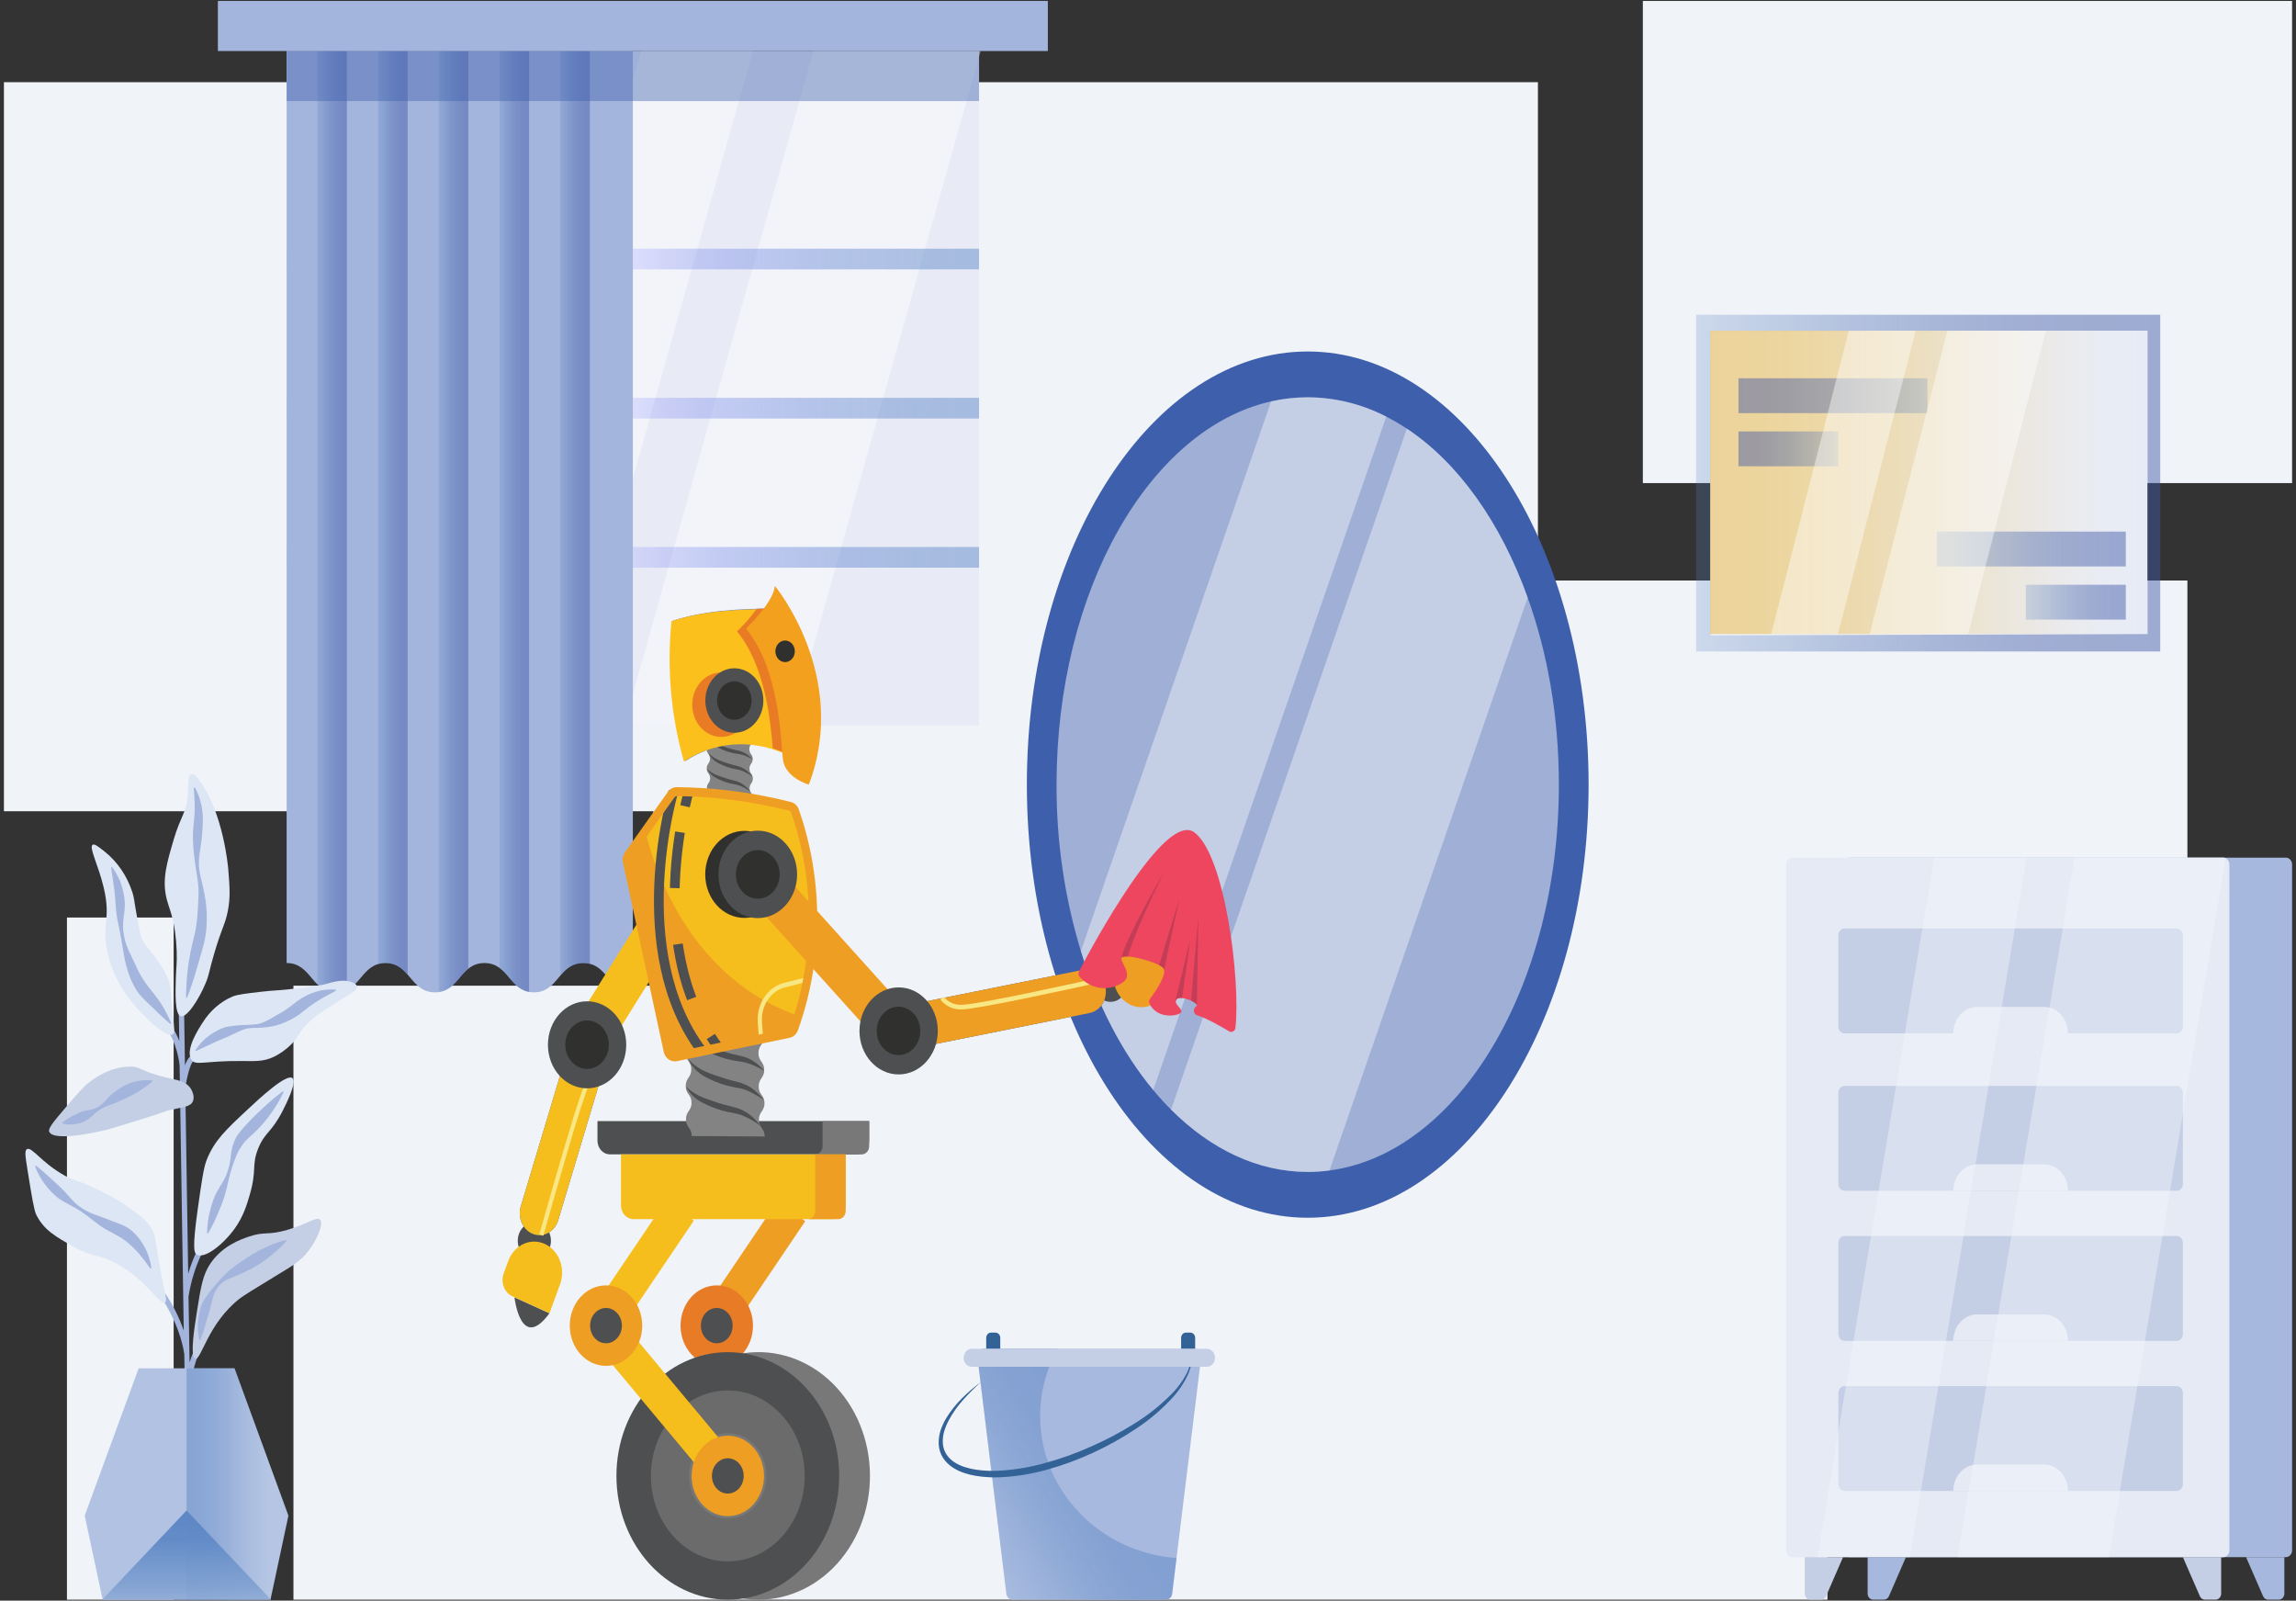 <svg width="472" height="329" viewBox="0 0 472 329" fill="none" xmlns="http://www.w3.org/2000/svg">
<rect x="0" y="0" width="472" height="329" fill="#333333" stroke="none"/>
<g clip-path="url(#clip0_102_6687)">
<path d="M449.675 119.324H316.158V16.896H0.806V166.747H134.322V202.605H60.325V328.806H375.677V269.175H449.675V119.324Z" fill="#F0F3F8"/>
<path d="M471.194 0.194H337.729V99.297H471.194V0.194Z" fill="#F0F3F8"/>
<path d="M35.697 188.595H13.764V328.806H35.697V188.595Z" fill="#F0F3F8"/>
<path d="M269.351 240.989C297.578 240.989 320.462 205.704 320.462 162.178C320.462 118.651 297.578 83.366 269.351 83.366C241.123 83.366 218.239 118.651 218.239 162.178C218.239 205.704 241.123 240.989 269.351 240.989Z" fill="#99AED9"/>
<path d="M268.835 250.302C300.724 250.302 326.575 210.443 326.575 161.274C326.575 112.105 300.724 72.246 268.835 72.246C236.947 72.246 211.096 112.105 211.096 161.274C211.096 210.443 236.947 250.302 268.835 250.302Z" fill="#3E5FAB"/>
<path opacity="0.5" d="M320.466 161.274C320.466 202.898 299.729 237.091 273.31 240.587C271.826 240.786 270.334 240.886 268.84 240.885C258.482 240.885 248.831 236.155 240.742 228.081C239.465 226.818 238.256 225.475 237.077 224.051C230.785 216.483 225.664 206.701 222.198 195.477C218.847 184.46 217.158 172.903 217.2 161.274C217.2 121.254 236.358 88.129 261.296 82.505C263.776 81.946 266.3 81.664 268.831 81.664C274.408 81.68 279.916 83.033 284.978 85.632C286.421 86.368 287.827 87.191 289.189 88.096C299.772 95.102 308.529 107.404 314.05 122.843C318.163 134.228 320.466 147.34 320.466 161.274Z" fill="white"/>
<path opacity="0.39" d="M284.983 85.632L237.081 224.051C230.789 216.483 225.668 206.701 222.203 195.477L261.3 82.505C263.78 81.946 266.305 81.664 268.835 81.664C274.412 81.68 279.92 83.033 284.983 85.632ZM314.055 122.843L273.31 240.587C271.826 240.786 270.334 240.886 268.84 240.885C258.482 240.885 248.831 236.155 240.742 228.081L289.214 88.096C299.776 95.102 308.533 107.404 314.055 122.843Z" fill="white"/>
<path d="M201.27 10.486H58.928V149.142H201.27V10.486Z" fill="#E8EBF6"/>
<path opacity="0.43" d="M154.774 10.486L115.834 149.142H92.867L131.811 10.486H154.774Z" fill="white"/>
<path opacity="0.43" d="M201.594 10.486L162.649 149.142H128.286L167.23 10.486H201.594Z" fill="white"/>
<path opacity="0.47" d="M201.266 81.772H58.924V86.029H201.266V81.772Z" fill="url(#paint0_linear_102_6687)"/>
<path opacity="0.47" d="M201.266 51.117H58.924V55.374H201.266V51.117Z" fill="url(#paint1_linear_102_6687)"/>
<path opacity="0.47" d="M201.266 112.427H58.924V116.684H201.266V112.427Z" fill="url(#paint2_linear_102_6687)"/>
<path d="M130.095 10.486V203.967H130.018C129.117 203.978 128.228 203.736 127.434 203.262C124.778 201.673 123.926 197.951 119.929 197.951C114.82 197.951 114.82 203.972 109.759 203.972C104.697 203.972 104.676 197.951 99.588 197.951C94.501 197.951 94.505 203.972 89.422 203.972C84.339 203.972 84.339 197.951 79.256 197.951C74.173 197.951 74.173 203.972 69.09 203.972C64.007 203.972 64.011 197.946 58.924 197.946V10.486H130.095Z" fill="#A4B5DD"/>
<g opacity="0.47">
<path d="M71.317 10.486V203.47C70.611 203.796 69.854 203.957 69.09 203.943C67.655 203.973 66.267 203.375 65.225 202.278V10.486H71.317Z" fill="url(#paint3_linear_102_6687)"/>
<path d="M83.803 10.486V200.325C82.683 199.062 81.44 197.96 79.256 197.96C78.733 197.954 78.212 198.027 77.707 198.178V10.486H83.803Z" fill="url(#paint4_linear_102_6687)"/>
<path d="M96.285 10.486V199.1C94.267 200.722 93.241 203.513 90.193 203.91V10.486H96.285Z" fill="url(#paint5_linear_102_6687)"/>
<path d="M108.771 10.486V203.882C105.791 203.362 104.795 200.491 102.679 198.939V10.486H108.771Z" fill="url(#paint6_linear_102_6687)"/>
<path d="M121.257 10.486V198.107C120.822 197.994 120.376 197.94 119.929 197.946C117.6 197.946 116.34 199.209 115.161 200.58V10.486H121.257Z" fill="url(#paint7_linear_102_6687)"/>
</g>
<path d="M215.408 0.194H44.791V10.486H215.408V0.194Z" fill="#A4B5DD"/>
<path opacity="0.42" d="M201.266 10.486H58.924V20.779H201.266V10.486Z" fill="#3E5FAB"/>
<path d="M160.075 246.493L143.988 270.324L149.437 274.865L165.524 251.033L160.075 246.493Z" fill="#EE9E23"/>
<path d="M147.349 280.749C151.461 280.749 154.795 277.045 154.795 272.476C154.795 267.907 151.461 264.204 147.349 264.204C143.237 264.204 139.904 267.907 139.904 272.476C139.904 277.045 143.237 280.749 147.349 280.749Z" fill="#E77B26"/>
<path d="M147.349 276.104C149.153 276.104 150.614 274.48 150.614 272.476C150.614 270.473 149.153 268.849 147.349 268.849C145.546 268.849 144.084 270.473 144.084 272.476C144.084 274.48 145.546 276.104 147.349 276.104Z" fill="#4E4F50"/>
<path d="M168.473 303.368C168.474 297.621 166.723 292.042 163.505 287.542C160.288 283.041 155.794 279.883 150.755 278.583C153.899 277.77 157.162 277.705 160.331 278.392C163.499 279.079 166.501 280.502 169.14 282.569C171.778 284.635 173.993 287.298 175.64 290.383C177.287 293.468 178.328 296.905 178.696 300.468C179.063 304.032 178.748 307.641 177.772 311.06C176.795 314.479 175.179 317.629 173.029 320.305C170.88 322.981 168.245 325.122 165.298 326.587C162.352 328.052 159.16 328.808 155.932 328.806C154.19 328.808 152.453 328.591 150.755 328.158C155.794 326.857 160.289 323.699 163.506 319.197C166.724 314.696 168.475 309.116 168.473 303.368Z" fill="#787878"/>
<path d="M149.618 328.806C162.263 328.806 172.513 317.417 172.513 303.368C172.513 289.319 162.263 277.93 149.618 277.93C136.974 277.93 126.723 289.319 126.723 303.368C126.723 317.417 136.974 328.806 149.618 328.806Z" fill="#4E4F50"/>
<path d="M149.618 320.931C158.348 320.931 165.425 313.068 165.425 303.368C165.425 293.669 158.348 285.806 149.618 285.806C140.888 285.806 133.812 293.669 133.812 303.368C133.812 313.068 140.888 320.931 149.618 320.931Z" fill="#6B6B6B"/>
<path d="M149.618 311.641C153.731 311.641 157.064 307.937 157.064 303.368C157.064 298.799 153.731 295.095 149.618 295.095C145.506 295.095 142.173 298.799 142.173 303.368C142.173 307.937 145.506 311.641 149.618 311.641Z" stroke="#787878" stroke-miterlimit="10"/>
<path d="M147.124 305.927L121.325 275.035C120.783 274.386 120.462 273.545 120.42 272.66C120.378 271.775 120.617 270.901 121.096 270.192L137.183 246.357L142.632 250.898L128.252 272.183L152.134 300.795L147.124 305.927Z" fill="#F6BE1D"/>
<path d="M176.123 237.276H125.378C124.701 237.276 124.051 236.977 123.572 236.445C123.093 235.912 122.824 235.19 122.824 234.438V230.441H178.677V234.438C178.677 235.19 178.408 235.912 177.929 236.445C177.45 236.977 176.801 237.276 176.123 237.276Z" fill="#4E4F50"/>
<path d="M169.103 235.597V230.446H178.678V235.597C178.678 236.042 178.519 236.47 178.235 236.786C177.952 237.101 177.568 237.279 177.166 237.281H167.592C167.993 237.279 168.378 237.101 168.661 236.786C168.944 236.47 169.103 236.042 169.103 235.597Z" fill="#787878"/>
<path d="M171.304 250.586H130.21C129.533 250.586 128.883 250.287 128.404 249.755C127.925 249.222 127.656 248.501 127.656 247.748V237.28H173.859V247.748C173.859 248.501 173.59 249.222 173.111 249.755C172.631 250.287 171.982 250.586 171.304 250.586Z" fill="#F6BE1D"/>
<path d="M167.575 248.907V237.281H173.846V248.907C173.846 249.353 173.687 249.78 173.403 250.096C173.12 250.412 172.736 250.589 172.334 250.591H166.059C166.461 250.589 166.846 250.412 167.13 250.096C167.414 249.781 167.574 249.353 167.575 248.907Z" fill="#EE9E23"/>
<path d="M124.578 280.749C128.69 280.749 132.024 277.045 132.024 272.476C132.024 267.907 128.69 264.204 124.578 264.204C120.466 264.204 117.132 267.907 117.132 272.476C117.132 277.045 120.466 280.749 124.578 280.749Z" fill="#EE9E23"/>
<path d="M124.578 276.104C126.381 276.104 127.843 274.48 127.843 272.476C127.843 270.473 126.381 268.849 124.578 268.849C122.774 268.849 121.312 270.473 121.312 272.476C121.312 274.48 122.774 276.104 124.578 276.104Z" fill="#4E4F50"/>
<path d="M149.618 311.641C153.731 311.641 157.064 307.937 157.064 303.368C157.064 298.799 153.731 295.095 149.618 295.095C145.506 295.095 142.173 298.799 142.173 303.368C142.173 307.937 145.506 311.641 149.618 311.641Z" fill="#EE9E23"/>
<path d="M149.618 306.996C151.422 306.996 152.883 305.372 152.883 303.368C152.883 301.364 151.422 299.74 149.618 299.74C147.815 299.74 146.353 301.364 146.353 303.368C146.353 305.372 147.815 306.996 149.618 306.996Z" fill="#4E4F50"/>
<path d="M154.795 164.027C154.795 163.024 154.11 163.029 154.101 162.026C154.093 161.023 154.774 161.014 154.765 160.011C154.757 159.008 154.076 159.013 154.072 158.01C154.067 157.008 154.744 157.003 154.736 156C154.727 154.997 154.046 155.002 154.037 153.999C154.029 152.997 154.71 152.992 154.706 151.989L145.919 151.932C145.919 152.935 145.246 152.94 145.255 153.943C145.263 154.945 145.945 154.941 145.953 155.943C145.962 156.946 145.281 156.951 145.285 157.954C145.289 158.956 145.974 158.952 145.983 159.954C145.991 160.957 145.31 160.967 145.319 161.969C145.327 162.972 146.008 162.967 146.013 163.97L154.795 164.027Z" fill="#838383"/>
<path d="M145.923 151.923C146.242 152.195 146.576 152.445 146.924 152.67C147.267 152.882 147.626 153.061 147.997 153.205C148.367 153.342 148.746 153.47 149.133 153.583C149.521 153.697 149.912 153.829 150.295 153.924C151.057 154.165 151.845 154.231 152.671 154.558C153.459 154.884 154.165 155.418 154.727 156.114C154.032 155.679 153.289 155.346 152.518 155.12C152.143 155.031 151.76 154.974 151.351 154.917C150.94 154.853 150.532 154.766 150.129 154.657C149.325 154.436 148.541 154.13 147.788 153.744C147.407 153.54 147.052 153.28 146.732 152.973C146.422 152.665 146.149 152.313 145.919 151.928L145.923 151.923ZM154.689 159.623C153.978 159.12 153.22 158.705 152.428 158.384C152.033 158.252 151.628 158.156 151.219 158.096C150.793 158.015 150.368 157.916 149.942 157.793C149.098 157.538 148.278 157.193 147.494 156.762C146.701 156.309 146.044 155.611 145.6 154.752C146.221 155.385 146.943 155.885 147.728 156.227C148.116 156.383 148.507 156.535 148.916 156.667C149.325 156.8 149.729 156.951 150.129 157.064C150.53 157.178 150.938 157.292 151.355 157.396C151.795 157.489 152.223 157.636 152.633 157.835C153.04 158.037 153.421 158.3 153.765 158.616C154.098 158.922 154.407 159.259 154.689 159.623ZM145.293 158.01C145.923 158.6 146.644 159.057 147.422 159.359C147.809 159.505 148.197 159.647 148.601 159.77C149.005 159.893 149.393 160.044 149.793 160.148C150.193 160.252 150.585 160.361 150.998 160.461C151.43 160.564 151.85 160.723 152.249 160.934C153.033 161.348 153.718 161.96 154.25 162.722C153.566 162.206 152.827 161.788 152.049 161.478C151.668 161.341 151.276 161.241 150.879 161.18C150.453 161.104 150.027 161.014 149.623 160.896C148.796 160.648 147.991 160.318 147.217 159.912C146.424 159.499 145.755 158.838 145.293 158.01Z" fill="#4E4F50"/>
<path d="M165.234 156.809C163.105 155.428 157.022 151.876 149.227 153.162C146.283 153.653 143.449 154.762 140.879 156.431C138.226 147.116 137.356 137.288 138.324 127.578C144.531 125.601 151.296 125.052 160.496 125.076L165.234 156.809Z" fill="#657EBD"/>
<path d="M164.948 156.899C162.82 155.518 156.736 151.966 148.946 153.252C146.001 153.744 143.166 154.854 140.593 156.521C137.94 147.206 137.07 137.378 138.039 127.668C144.25 125.69 151.011 125.142 160.21 125.165L164.948 156.899Z" fill="#FCC01D"/>
<path d="M148.273 151.474C151.567 151.474 154.237 148.507 154.237 144.847C154.237 141.187 151.567 138.22 148.273 138.22C144.979 138.22 142.309 141.187 142.309 144.847C142.309 148.507 144.979 151.474 148.273 151.474Z" fill="#E97B24"/>
<path d="M165.234 156.809L160.576 125.643L160.249 125.085C158.618 125.085 157.064 125.085 155.566 125.137C154.338 126.814 152.982 128.369 151.513 129.787C157.252 136.73 158.397 148.011 158.865 153.834C161.097 154.508 163.239 155.508 165.234 156.809Z" fill="#E97B24"/>
<path d="M153.356 129.2C153.356 129.2 159.057 123.817 159.291 120.421C159.291 120.421 174.719 139.02 166.272 161.274C166.272 161.274 161.372 159.879 160.947 156.071C160.521 152.264 160.278 137.582 153.356 129.2Z" fill="#F2A01E"/>
<path d="M161.398 136.092C162.501 136.092 163.395 135.098 163.395 133.873C163.395 132.648 162.501 131.655 161.398 131.655C160.295 131.655 159.401 132.648 159.401 133.873C159.401 135.098 160.295 136.092 161.398 136.092Z" fill="#30302F"/>
<path d="M150.964 150.617C154.258 150.617 156.928 147.651 156.928 143.991C156.928 140.331 154.258 137.364 150.964 137.364C147.67 137.364 145 140.331 145 143.991C145 147.651 147.67 150.617 150.964 150.617Z" fill="#4E4F50"/>
<path d="M150.964 147.936C152.925 147.936 154.514 146.169 154.514 143.991C154.514 141.812 152.925 140.046 150.964 140.046C149.003 140.046 147.413 141.812 147.413 143.991C147.413 146.169 149.003 147.936 150.964 147.936Z" fill="#30302F"/>
<path d="M105.761 266.668C105.761 266.668 107.038 278.02 112.956 269.932L105.761 266.668Z" fill="#4E4F50"/>
<path d="M109.848 258.821C111.731 258.821 113.258 257.125 113.258 255.032C113.258 252.94 111.731 251.244 109.848 251.244C107.965 251.244 106.438 252.94 106.438 255.032C106.438 257.125 107.965 258.821 109.848 258.821Z" fill="#4E4F50"/>
<path d="M103.55 261.734L104.492 259.172C105.069 257.605 106.182 256.356 107.588 255.7C108.993 255.045 110.575 255.037 111.986 255.677C113.397 256.318 114.521 257.555 115.111 259.117C115.701 260.678 115.709 262.436 115.132 264.004L112.958 269.915L105.332 266.452C104.533 266.089 103.896 265.388 103.561 264.503C103.227 263.618 103.223 262.622 103.55 261.734Z" fill="#F6BE1D"/>
<path d="M118.159 211.049L125.832 213.892L114.754 250.808C114.414 251.941 113.683 252.877 112.721 253.411C111.76 253.945 110.647 254.033 109.627 253.655C108.607 253.277 107.764 252.465 107.284 251.397C106.803 250.329 106.724 249.092 107.064 247.959L118.143 211.043L118.159 211.049Z" fill="#375FAB"/>
<path d="M118.159 211.049L125.832 213.892L114.754 250.808C114.414 251.941 113.683 252.877 112.721 253.411C111.76 253.945 110.647 254.033 109.627 253.655C108.607 253.277 107.764 252.465 107.284 251.397C106.803 250.329 106.724 249.092 107.064 247.959L118.143 211.043L118.159 211.049Z" fill="#F6BE1D"/>
<path d="M111.692 254.011L110.878 253.732C113.241 245.298 118.903 225.38 120.368 222.514C120.735 221.732 121.247 221.045 121.87 220.498C122.493 219.951 123.212 219.557 123.982 219.34L124.178 220.262C123.523 220.45 122.91 220.789 122.381 221.258C121.852 221.726 121.419 222.314 121.108 222.982C119.644 225.843 113.535 247.455 111.692 254.011Z" fill="#F8E782"/>
<path d="M140.999 173.81L147.683 178.963L127.62 211.095C127.004 212.082 126.061 212.756 124.998 212.969C123.934 213.183 122.838 212.919 121.951 212.234C121.063 211.55 120.456 210.502 120.264 209.321C120.071 208.139 120.309 206.921 120.925 205.935L140.988 173.802L140.999 173.81Z" fill="#F6BE1D"/>
<path d="M120.691 223.701C125.137 223.701 128.741 219.696 128.741 214.756C128.741 209.816 125.137 205.812 120.691 205.812C116.245 205.812 112.641 209.816 112.641 214.756C112.641 219.696 116.245 223.701 120.691 223.701Z" fill="#4E4F50"/>
<path d="M120.683 219.704C123.156 219.704 125.161 217.476 125.161 214.728C125.161 211.98 123.156 209.752 120.683 209.752C118.209 209.752 116.204 211.98 116.204 214.728C116.204 217.476 118.209 219.704 120.683 219.704Z" fill="#30302F"/>
<path d="M157.2 233.605C157.2 231.893 156.025 231.903 156.012 230.19C156 228.478 157.166 228.464 157.153 226.752C157.141 225.039 155.966 225.044 155.966 223.337C155.966 221.629 157.115 221.615 157.102 219.903C157.09 218.19 155.932 218.2 155.919 216.487C155.906 214.775 157.068 214.766 157.055 213.054L142.062 212.945C142.062 214.657 140.912 214.666 140.925 216.379C140.938 218.091 142.1 218.082 142.109 219.794C142.117 221.506 140.959 221.515 140.972 223.228C140.985 224.94 142.147 224.931 142.16 226.643C142.172 228.355 141.006 228.369 141.019 230.082C141.032 231.794 142.194 231.784 142.207 233.501L157.2 233.605Z" fill="#838383"/>
<path d="M142.062 212.945C142.608 213.406 143.176 213.832 143.765 214.222C144.35 214.584 144.962 214.888 145.595 215.13C146.23 215.362 146.873 215.603 147.537 215.778C148.201 215.953 148.865 216.199 149.516 216.365C150.815 216.781 152.168 216.894 153.578 217.443C154.922 218.006 156.125 218.919 157.085 220.106C155.898 219.365 154.63 218.795 153.314 218.408C152.675 218.252 152.015 218.157 151.321 218.063C150.627 217.968 149.925 217.798 149.235 217.618C147.864 217.236 146.527 216.714 145.242 216.057C144.593 215.703 143.987 215.259 143.437 214.737C142.91 214.207 142.445 213.605 142.054 212.945H142.062ZM157.039 226.104C155.824 225.244 154.53 224.534 153.177 223.985C152.503 223.765 151.814 223.607 151.117 223.512C150.393 223.374 149.657 223.204 148.929 222.996C147.489 222.557 146.09 221.964 144.753 221.227C143.398 220.454 142.274 219.261 141.517 217.793C142.572 218.875 143.799 219.728 145.136 220.309C145.796 220.588 146.468 220.844 147.166 221.066C147.865 221.288 148.55 221.539 149.235 221.752C149.921 221.965 150.615 222.14 151.33 222.315C152.077 222.478 152.807 222.73 153.505 223.067C154.2 223.414 154.85 223.863 155.438 224.401C156.015 224.916 156.55 225.486 157.039 226.104ZM140.981 223.341C142.059 224.349 143.294 225.129 144.625 225.645C145.28 225.891 145.949 226.118 146.634 226.35C147.32 226.581 147.984 226.823 148.665 226.998C149.346 227.173 150.023 227.362 150.73 227.532C151.464 227.7 152.178 227.962 152.858 228.312C154.193 229.02 155.36 230.067 156.264 231.368C155.096 230.486 153.833 229.771 152.505 229.24C151.852 229.006 151.183 228.835 150.504 228.729C149.802 228.596 149.078 228.44 148.375 228.256C146.963 227.832 145.586 227.271 144.263 226.577C142.913 225.869 141.774 224.746 140.981 223.341Z" fill="#4E4F50"/>
<path d="M161.896 212.349L138.648 217.178C138.287 217.254 137.914 217.172 137.607 216.95C137.299 216.728 137.08 216.383 136.996 215.986L128.609 177.096C128.559 176.862 128.557 176.618 128.603 176.383C128.65 176.148 128.743 175.928 128.877 175.739L137.703 163.327C137.838 163.137 138.01 162.985 138.206 162.88C138.402 162.775 138.617 162.721 138.835 162.722C142.121 162.755 145.706 162.949 149.542 163.407C153.777 163.909 157.982 164.687 162.134 165.739C162.363 165.795 162.575 165.913 162.752 166.084C162.929 166.254 163.065 166.47 163.147 166.714C168.167 181.092 168.1 197.049 162.96 211.374C162.871 211.623 162.726 211.843 162.54 212.013C162.354 212.183 162.133 212.299 161.896 212.349Z" fill="#F6BE1D"/>
<path d="M132.628 170.867L129.167 175.738C129.032 175.927 128.938 176.147 128.891 176.382C128.843 176.618 128.845 176.862 128.895 177.096L137.281 215.986C137.368 216.382 137.587 216.727 137.896 216.949C138.204 217.17 138.576 217.252 138.937 217.178L162.181 212.349C162.419 212.299 162.641 212.184 162.828 212.013C163.014 211.843 163.16 211.623 163.25 211.374C163.531 210.584 163.82 209.728 164.101 208.815C142.615 201.247 135.008 180.256 132.628 170.867Z" fill="#EE9E23"/>
<path d="M138.422 162.722C138.422 162.722 128.72 195.316 144.31 216.057M141.517 162.986C141.517 162.986 141.219 163.975 140.823 165.72" stroke="#4E4F50" stroke-width="2" stroke-miterlimit="10"/>
<path d="M139.789 171.056C138.243 180.696 137.234 197.217 144.761 210.788" stroke="#4E4F50" stroke-width="2" stroke-miterlimit="10" stroke-dasharray="11.55 11.55"/>
<path d="M146.123 213.049C146.611 213.812 147.132 214.561 147.686 215.296" stroke="#4E4F50" stroke-width="2" stroke-miterlimit="10"/>
<path d="M156.072 214.099L155.779 210.168C155.647 208.324 156.116 206.488 157.101 204.996C158.085 203.503 159.52 202.453 161.142 202.037L166.532 200.675L166.396 201.394C165.685 205.147 164.664 208.819 163.343 212.363L163.254 212.599L156.072 214.099ZM165.438 201.929L161.347 202.96C159.924 203.325 158.667 204.246 157.804 205.554C156.941 206.862 156.529 208.471 156.643 210.088L156.86 212.973L162.662 211.772C163.83 208.583 164.753 205.29 165.421 201.929H165.438Z" fill="#F8E782"/>
<path d="M138.669 218.152C138.156 218.15 137.659 217.957 137.257 217.604C136.855 217.25 136.571 216.757 136.451 216.204L128.069 177.318C127.986 176.945 127.982 176.556 128.055 176.18C128.129 175.805 128.279 175.453 128.495 175.152L137.315 162.74C137.534 162.443 137.81 162.203 138.123 162.039C138.436 161.876 138.779 161.792 139.125 161.794C142.713 161.828 146.362 162.059 149.912 162.485C154.182 162.998 158.42 163.788 162.607 164.85C162.971 164.941 163.31 165.13 163.592 165.402C163.874 165.674 164.092 166.019 164.225 166.406C169.321 181.005 169.255 197.207 164.037 211.753C163.895 212.151 163.665 212.503 163.367 212.775C163.069 213.047 162.714 213.231 162.335 213.309L139.086 218.138C138.948 218.159 138.808 218.164 138.669 218.152ZM139.095 163.668C139.008 163.668 138.922 163.69 138.844 163.733C138.766 163.775 138.697 163.837 138.644 163.914L129.831 176.325C129.777 176.401 129.739 176.491 129.721 176.586C129.702 176.681 129.704 176.779 129.725 176.874L138.107 215.764C138.144 215.923 138.235 216.06 138.36 216.148C138.484 216.235 138.635 216.267 138.78 216.237L162.024 211.407C162.118 211.386 162.207 211.339 162.281 211.271C162.355 211.202 162.413 211.114 162.449 211.015C167.51 196.904 167.575 181.188 162.633 167.026C162.598 166.925 162.541 166.836 162.466 166.767C162.392 166.699 162.302 166.652 162.207 166.633C158.086 165.591 153.914 164.819 149.712 164.32C146.196 163.899 142.62 163.672 139.069 163.639L139.095 163.668Z" fill="#EE9E23"/>
<path d="M153.028 188.67C157.474 188.67 161.079 184.666 161.079 179.726C161.079 174.786 157.474 170.781 153.028 170.781C148.582 170.781 144.978 174.786 144.978 179.726C144.978 184.666 148.582 188.67 153.028 188.67Z" fill="#30302F"/>
<path d="M234.782 193.854C234.782 193.854 242.714 186.542 242.02 196.957L234.782 193.854Z" fill="#4E4F50"/>
<path d="M228.295 205.925C230.178 205.925 231.705 204.229 231.705 202.137C231.705 200.044 230.178 198.348 228.295 198.348C226.411 198.348 224.885 200.044 224.885 202.137C224.885 204.229 226.411 205.925 228.295 205.925Z" fill="#4E4F50"/>
<path d="M242.048 196.972L239.985 202.933C239.438 204.513 238.348 205.788 236.956 206.476C235.563 207.164 233.981 207.209 232.558 206.601C231.136 205.994 229.989 204.783 229.369 203.235C228.75 201.688 228.71 199.93 229.257 198.35L230.149 195.771C230.459 194.876 231.076 194.153 231.865 193.763C232.655 193.374 233.551 193.348 234.357 193.692L242.046 196.977L242.048 196.972Z" fill="#EE9E23"/>
<path d="M189.546 215.128L188.106 206.285L222.567 199.361C223.625 199.149 224.715 199.412 225.598 200.092C226.481 200.773 227.085 201.816 227.276 202.991C227.467 204.166 227.231 205.378 226.618 206.359C226.005 207.34 225.067 208.011 224.009 208.223L189.549 215.147L189.546 215.128Z" fill="#375FAB"/>
<path d="M189.546 215.128L188.106 206.285L222.567 199.361C223.625 199.149 224.715 199.412 225.598 200.092C226.481 200.773 227.085 201.816 227.276 202.991C227.467 204.166 227.231 205.378 226.618 206.359C226.005 207.34 225.067 208.011 224.009 208.223L189.549 215.147L189.546 215.128Z" fill="#EE9E23"/>
<path d="M197.647 207.482H197.575C196.779 207.502 195.988 207.334 195.254 206.99C194.52 206.646 193.86 206.133 193.318 205.486L193.952 204.852C194.415 205.4 194.977 205.834 195.602 206.124C196.226 206.414 196.898 206.554 197.575 206.536H197.639C200.806 206.536 220.568 202.174 226.587 200.831L226.753 201.777C219.035 203.485 200.815 207.482 197.647 207.482Z" fill="#F8E782"/>
<path d="M152.084 182.385L157.846 175.983L182.734 203.636C183.113 204.057 183.413 204.556 183.618 205.105C183.822 205.654 183.928 206.243 183.928 206.837C183.928 207.431 183.822 208.02 183.618 208.569C183.413 209.118 183.113 209.617 182.734 210.038C182.356 210.458 181.907 210.792 181.413 211.019C180.918 211.247 180.389 211.364 179.854 211.364C179.319 211.364 178.789 211.247 178.294 211.019C177.8 210.792 177.351 210.458 176.973 210.038L152.084 182.385Z" fill="#EE9E23"/>
<path d="M184.736 220.844C189.182 220.844 192.786 216.839 192.786 211.899C192.786 206.96 189.182 202.955 184.736 202.955C180.29 202.955 176.685 206.96 176.685 211.899C176.685 216.839 180.29 220.844 184.736 220.844Z" fill="#4E4F50"/>
<path d="M184.706 216.875C187.179 216.875 189.184 214.648 189.184 211.899C189.184 209.151 187.179 206.923 184.706 206.923C182.232 206.923 180.227 209.151 180.227 211.899C180.227 214.648 182.232 216.875 184.706 216.875Z" fill="#30302F"/>
<path d="M155.779 188.713C160.246 188.713 163.867 184.689 163.867 179.726C163.867 174.763 160.246 170.739 155.779 170.739C151.311 170.739 147.69 174.763 147.69 179.726C147.69 184.689 151.311 188.713 155.779 188.713Z" fill="#4E4F50"/>
<path d="M155.778 184.726C158.264 184.726 160.278 182.487 160.278 179.726C160.278 176.965 158.264 174.726 155.778 174.726C153.293 174.726 151.279 176.965 151.279 179.726C151.279 182.487 153.293 184.726 155.778 184.726Z" fill="#30302F"/>
<path d="M40.248 277.074C39.822 277.594 39.367 278.782 38.971 280.049L38.754 266.512C39.246 263.369 40.189 260.335 41.547 257.525L40.597 256.905C39.819 258.474 39.179 260.123 38.686 261.829L38.094 223.625C38.439 221.227 39.179 218.465 39.75 218.143L39.252 217.05C38.758 217.329 38.349 218.081 38.022 218.99L37.855 208.465L36.766 208.489L36.855 213.985C36.486 212.97 35.995 212.016 35.395 211.147L34.544 211.942C34.544 211.942 36.353 214.383 36.923 218.952L37.775 273.493C36.818 270.753 35.529 268.17 33.943 265.817L33.092 266.578C33.13 266.635 36.923 272.018 37.885 278.318L38.013 286.217H39.116L39.086 284.448C39.512 282.315 40.435 278.725 41.078 277.968L40.248 277.074Z" fill="#A4B5DD"/>
<path d="M10.107 232.579C9.865 231.907 11.121 230.422 13.637 227.48C16.055 224.642 17.259 223.247 18.579 222.277C19.797 221.388 22.564 219.439 26.349 219.235C29.175 219.098 28.273 220.181 35.088 221.686C36.693 222.045 38.456 222.371 39.324 223.942C39.418 224.112 40.065 225.29 39.678 226.307C39.201 227.551 37.519 227.57 34.824 228.17C33.769 228.407 35.523 228.071 28.2 230.327C24.395 231.505 22.491 232.092 21.67 232.29C20.848 232.489 10.916 234.844 10.107 232.579Z" fill="#C4CFE6"/>
<path d="M12.823 230.72C13.523 230.166 14.27 229.691 15.054 229.301C15.425 229.112 15.799 228.927 16.174 228.766C16.546 228.59 16.933 228.45 17.328 228.35C18.128 228.156 19.03 228.118 19.775 227.745C20.537 227.345 21.223 226.788 21.797 226.103C22.104 225.768 22.415 225.422 22.751 225.115C23.088 224.81 23.44 224.527 23.807 224.268C24.523 223.718 25.289 223.254 26.093 222.882C27.735 222.162 29.509 221.891 31.265 222.092L31.321 222.319C30.635 222.905 29.914 223.437 29.162 223.914C28.443 224.387 27.724 224.807 26.995 225.2C26.267 225.593 25.506 225.9 24.752 226.241C23.988 226.608 23.204 226.924 22.406 227.187C21.592 227.473 20.817 227.879 20.099 228.393C19.388 228.904 18.754 229.656 17.996 230.162C17.62 230.411 17.217 230.604 16.795 230.734C16.378 230.876 15.951 230.982 15.518 231.051C14.633 231.212 13.728 231.172 12.857 230.933L12.823 230.72Z" fill="#A4B5DD"/>
<path d="M33.939 267.69C34.446 267.321 33.901 266.081 32.968 261.02C31.878 255.084 32.164 254.29 31.116 252.506C30.142 250.837 28.877 249.924 26.348 248.093C24.193 246.581 21.912 245.301 19.537 244.271C15.327 242.28 15.489 242.852 13.271 241.623C8.447 238.931 6.459 235.535 5.505 236.226C5.08 236.524 5.148 237.366 5.68 240.639C6.553 246.04 6.991 248.736 7.447 249.664C9.013 252.861 11.606 254.294 15.11 256.234C19.533 258.674 20.15 257.653 23.845 259.668C30.222 263.083 32.875 268.47 33.939 267.69Z" fill="#DDE6F4"/>
<path d="M7.366 239.57C8.477 240.421 9.46 241.325 10.444 242.219L11.9 243.552C12.389 243.992 12.857 244.456 13.313 244.943C14.22 245.927 15.08 247.043 16.14 247.852C17.209 248.657 18.382 249.279 19.618 249.697C20.231 249.929 20.861 250.127 21.461 250.359C22.061 250.591 22.662 250.832 23.262 251.059C23.862 251.286 24.475 251.499 25.118 251.773C25.799 252.059 26.442 252.446 27.029 252.923C28.145 253.878 29.081 255.067 29.784 256.423C30.483 257.728 30.939 259.175 31.125 260.68L30.929 260.774C30.154 259.649 29.326 258.571 28.447 257.544C27.609 256.596 26.692 255.738 25.71 254.98C25.237 254.626 24.742 254.31 24.228 254.034L22.491 253.088C21.89 252.777 21.305 252.43 20.737 252.048C20.167 251.669 19.635 251.234 19.094 250.818C18.035 249.953 16.927 249.163 15.778 248.453C14.637 247.753 13.36 247.237 12.223 246.447C11.658 246.052 11.13 245.594 10.648 245.08C10.157 244.577 9.696 244.038 9.269 243.467C8.396 242.341 7.697 241.063 7.2 239.683L7.366 239.57Z" fill="#A4B5DD"/>
<path d="M40.12 279.264C39.014 278.848 40.001 272.642 40.474 269.653C41.282 264.535 41.691 261.976 43.296 259.649C45.821 255.997 49.516 254.744 51.24 254.157C54.471 253.06 54.931 253.992 59.099 252.786C63.356 251.551 65.127 249.947 65.808 250.723C66.596 251.669 65.084 254.923 63.424 257.099C61.764 259.275 60.129 260.164 56.612 262.302C52.3 264.932 50.142 266.247 49.286 266.909C42.692 272.056 41.351 279.728 40.12 279.264Z" fill="#C4CFE6"/>
<path d="M40.984 275.433C40.69 274.143 40.603 272.806 40.729 271.483C40.763 271.152 40.806 270.826 40.852 270.495C40.899 270.163 40.972 269.842 41.048 269.52C41.125 269.199 41.214 268.877 41.316 268.574C41.419 268.271 41.563 267.955 41.704 267.657C42.352 266.52 43.111 265.466 43.969 264.516C44.365 264.043 44.761 263.57 45.173 263.097C45.589 262.609 46.03 262.148 46.493 261.716C47.387 260.883 48.342 260.136 49.35 259.483C50.32 258.811 51.287 258.145 52.3 257.567C53.317 256.987 54.361 256.467 55.429 256.011C56.517 255.535 57.637 255.156 58.779 254.876L58.886 255.079C58.07 256.012 57.187 256.869 56.246 257.643C55.326 258.414 54.37 259.131 53.381 259.791C52.379 260.415 51.344 260.973 50.282 261.46C49.754 261.716 49.235 261.981 48.694 262.193C48.154 262.406 47.613 262.61 47.093 262.827C46.048 263.24 45.143 264.004 44.505 265.012C43.862 266.029 43.624 267.288 43.343 268.437C43.279 268.73 43.198 269.019 43.117 269.303C43.036 269.586 42.951 269.87 42.862 270.154L42.355 271.871C42.027 273.091 41.64 274.291 41.197 275.466L40.984 275.433Z" fill="#A4B5DD"/>
<path d="M40.376 257.818C39.95 257.515 39.495 256.74 40.64 248.599C41.449 242.881 41.849 240.019 42.496 238.397C44.08 234.414 46.408 232.248 51.057 227.906C53.288 225.824 58.996 220.499 60.15 221.629C61.057 222.513 58.771 227.021 58.12 228.298C55.791 232.877 54.458 232.659 53.088 236.046C51.661 239.575 52.862 240.426 51.321 245.657C50.755 247.582 50.044 250 48.32 252.426C46.021 255.699 41.955 258.968 40.376 257.818Z" fill="#DDE6F4"/>
<path d="M42.568 253.467C42.576 251.982 42.764 250.506 43.126 249.077C43.3 248.368 43.5 247.658 43.73 246.986C43.958 246.29 44.243 245.619 44.582 244.981C44.922 244.333 45.322 243.761 45.672 243.169C46.402 241.984 46.922 240.655 47.204 239.253C47.353 238.553 47.417 237.834 47.515 237.101C47.603 236.315 47.791 235.548 48.073 234.821C48.213 234.456 48.379 234.104 48.566 233.766C48.766 233.417 48.988 233.085 49.23 232.773C49.707 232.158 50.171 231.652 50.631 231.146C51.091 230.64 51.555 230.157 52.032 229.679C52.985 228.733 53.966 227.809 54.973 226.908C55.989 225.978 57.046 225.107 58.141 224.297L58.303 224.453C57.699 225.772 56.987 227.026 56.174 228.199C55.382 229.37 54.516 230.477 53.581 231.51C53.113 232.021 52.623 232.517 52.117 232.976C51.61 233.435 51.099 233.884 50.678 234.31C50.468 234.517 50.272 234.74 50.09 234.977C49.907 235.218 49.729 235.488 49.546 235.748C49.181 236.277 48.871 236.85 48.622 237.455C48.088 238.786 47.626 240.151 47.238 241.542C47.042 242.238 46.902 242.961 46.736 243.68C46.57 244.399 46.387 245.132 46.182 245.794C45.982 246.465 45.75 247.123 45.489 247.767C45.233 248.42 44.961 249.063 44.684 249.706C44.127 251.028 43.488 252.305 42.773 253.528L42.568 253.467Z" fill="#A4B5DD"/>
<path d="M37.119 208.863C35.919 208.413 36.055 204.066 36.148 201.016C36.208 199.005 36.404 197.988 36.323 195.524C36.279 194.144 36.161 192.768 35.97 191.404C35.467 187.899 34.667 186.523 34.207 184.536C33.317 180.729 34.288 177.408 35.706 172.574C37.187 167.518 38.409 167.035 38.617 163.256C38.711 161.567 38.592 159.396 39.324 159.136C39.801 158.966 40.431 159.666 40.912 160.314C45.982 167.059 46.915 178.553 46.915 178.553C47.221 182.337 47.392 184.418 46.83 187.284C46.293 190.014 45.667 190.51 44.092 195.798C42.875 199.904 43.071 200.202 42.236 202.174C40.908 205.339 38.388 209.336 37.119 208.863ZM19.022 173.653C19.396 173.369 20.197 173.998 21.495 175.024C24.138 177.118 26.139 180.061 27.23 183.458C27.596 184.645 27.519 184.853 28.2 188.661C28.626 191.002 28.839 192.185 29.086 192.781C29.801 194.521 30.482 194.729 32.066 197C33.181 198.575 34.088 199.838 34.714 201.706C35.139 202.926 34.978 203.097 35.51 208.375C35.833 211.606 35.961 212.249 35.578 212.561C34.407 213.507 30.512 209.638 30.044 209.161C27.838 206.961 23.658 202.785 22.1 195.723C20.823 189.853 22.904 189.039 21.304 182.384C20.214 177.787 18.268 174.225 19.022 173.653Z" fill="#DDE6F4"/>
<path d="M23.028 178.217C23.961 179.404 24.661 180.794 25.084 182.299C25.308 183.049 25.471 183.82 25.569 184.602C25.68 185.385 25.695 186.18 25.616 186.967C25.54 187.734 25.416 188.443 25.344 189.176C25.271 189.912 25.271 190.654 25.344 191.39C25.504 192.865 25.913 194.293 26.549 195.6C26.846 196.262 27.196 196.9 27.502 197.577C27.809 198.253 28.094 198.892 28.405 199.516C28.709 200.126 29.046 200.715 29.414 201.28C29.788 201.843 30.154 202.392 30.555 202.898C30.955 203.404 31.406 203.958 31.866 204.544C32.325 205.131 32.743 205.736 33.143 206.36C33.347 206.668 33.535 206.99 33.718 207.306C33.901 207.623 34.079 207.964 34.25 208.295C34.599 208.962 34.927 209.638 35.216 210.343L35.046 210.49C33.948 209.593 32.897 208.626 31.9 207.595L30.38 206.162C29.846 205.668 29.336 205.144 28.852 204.591C28.349 203.995 27.907 203.339 27.536 202.633C27.164 201.942 26.841 201.219 26.57 200.472C26.056 199.034 25.674 197.543 25.429 196.021C25.169 194.493 24.948 192.998 24.65 191.513C24.509 190.766 24.322 190.018 24.173 189.252C24.024 188.495 23.915 187.729 23.845 186.958C23.781 186.225 23.743 185.539 23.692 184.834C23.641 184.129 23.564 183.415 23.475 182.71C23.3 181.291 23.049 179.872 22.841 178.312L23.028 178.217ZM40.044 161.842C40.497 162.646 40.858 163.51 41.117 164.415C41.392 165.324 41.572 166.265 41.653 167.22C41.698 167.707 41.714 168.197 41.7 168.686C41.7 169.159 41.666 169.632 41.64 170.058C41.597 170.956 41.538 171.85 41.427 172.754C41.206 174.57 40.776 176.33 40.904 178.127C41.031 179.924 41.644 181.632 41.981 183.491C42.168 184.407 42.31 185.334 42.406 186.267C42.494 187.21 42.529 188.158 42.509 189.105C42.513 191.02 42.244 192.923 41.712 194.744C41.231 196.484 40.716 198.187 40.206 199.918C39.708 201.672 39.122 203.393 38.452 205.074L38.243 205.027C38.256 203.175 38.366 201.325 38.571 199.488C38.66 198.57 38.818 197.662 38.971 196.754C39.124 195.846 39.32 194.947 39.524 194.062C39.729 193.178 39.95 192.336 40.125 191.522C40.292 190.679 40.418 189.827 40.504 188.968C40.593 188.093 40.644 187.213 40.695 186.324C40.746 185.435 40.81 184.541 40.814 183.642C40.833 182.743 40.777 181.844 40.648 180.956C40.512 180.066 40.337 179.149 40.222 178.226C39.933 176.388 39.745 174.532 39.661 172.669C39.632 171.747 39.664 170.823 39.754 169.906C39.797 169.433 39.856 168.984 39.899 168.554C39.941 168.123 39.98 167.721 40.001 167.286C40.039 166.42 40.031 165.545 40.001 164.656C39.971 163.767 39.895 162.868 39.839 161.932L40.044 161.842Z" fill="#A4B5DD"/>
<path d="M39.32 217.779C38.043 215.679 40.908 211.346 41.704 210.126C43.215 207.727 45.336 205.884 47.796 204.833C48.83 204.417 50.457 204.227 53.709 203.849C56.574 203.518 56.608 203.641 59.094 203.376C63.488 202.903 65.68 202.633 67.217 202.198C68.418 201.858 70.725 201.11 72.602 201.999C73.088 202.231 73.36 202.472 73.394 202.785C73.466 203.418 72.462 204.019 71.266 204.748C71.266 204.748 69.111 206.072 66.94 207.496C65.464 208.371 64.099 209.459 62.879 210.731C61.282 212.467 61.453 213.072 59.878 214.652C58.827 215.703 57.635 216.563 56.344 217.202C54.152 218.256 52.432 218.105 49.724 218.086C41.823 218.015 40.146 219.16 39.32 217.779Z" fill="#DDE6F4"/>
<path d="M40.133 215.92C40.919 214.673 41.921 213.612 43.079 212.798C43.653 212.383 44.257 212.02 44.884 211.715C45.507 211.4 46.159 211.166 46.83 211.015C48.173 210.805 49.526 210.688 50.882 210.665C51.551 210.613 52.232 210.608 52.853 210.513C53.471 210.396 54.073 210.192 54.646 209.908C55.233 209.634 55.799 209.298 56.349 208.962C56.898 208.626 57.477 208.338 58.022 208.016C58.566 207.694 59.099 207.316 59.597 206.942C60.095 206.569 60.593 206.157 61.168 205.736C62.332 204.885 63.611 204.247 64.957 203.844C66.277 203.443 67.649 203.296 69.013 203.409L69.052 203.641C67.838 204.298 66.672 204.894 65.574 205.575C64.491 206.242 63.447 206.985 62.449 207.798C61.904 208.246 61.335 208.656 60.746 209.028C60.14 209.403 59.511 209.732 58.864 210.012C58.234 210.305 57.585 210.547 56.923 210.736C56.258 210.917 55.582 211.048 54.901 211.128C54.22 211.209 53.539 211.261 52.853 211.275C52.203 211.25 51.552 211.288 50.908 211.388C49.631 211.63 48.456 212.334 47.302 212.864C46.719 213.143 46.136 213.394 45.548 213.626C44.961 213.858 44.39 214.122 43.807 214.392C42.636 214.922 41.483 215.518 40.214 216.071L40.133 215.92Z" fill="#A4B5DD"/>
<path d="M55.599 328.806H21.108L17.413 311.537L28.503 281.255H48.205L59.294 311.537L55.599 328.806Z" fill="#B2C2E3"/>
<path opacity="0.47" d="M48.205 281.255H38.353V328.806H55.599L59.294 311.537L48.205 281.255Z" fill="url(#paint8_linear_102_6687)"/>
<path d="M55.71 328.806H21.014L38.353 310.468L55.71 328.806Z" fill="url(#paint9_linear_102_6687)"/>
<path d="M239.712 328.806H208.162C207.853 328.81 207.553 328.688 207.318 328.465C207.083 328.241 206.93 327.931 206.885 327.59L200.925 278.834C200.903 278.635 200.919 278.434 200.972 278.242C201.024 278.051 201.113 277.874 201.232 277.724C201.35 277.573 201.496 277.452 201.66 277.369C201.823 277.286 202.001 277.241 202.181 277.24H245.693C245.873 277.242 246.05 277.287 246.213 277.37C246.377 277.454 246.522 277.575 246.64 277.726C246.758 277.876 246.846 278.053 246.899 278.244C246.951 278.434 246.967 278.636 246.945 278.834L240.964 327.59C240.92 327.926 240.77 328.233 240.54 328.456C240.311 328.678 240.017 328.803 239.712 328.806Z" fill="#A8B9DF"/>
<path d="M243.773 273.914H244.718C244.977 273.914 245.225 274.029 245.408 274.232C245.591 274.435 245.693 274.71 245.693 274.998V277.24H242.811V274.998C242.811 274.713 242.912 274.439 243.092 274.237C243.272 274.034 243.517 273.918 243.773 273.914ZM203.709 273.914H204.654C204.913 273.914 205.161 274.029 205.344 274.232C205.527 274.435 205.629 274.71 205.629 274.998V277.24H202.739V274.998C202.739 274.71 202.841 274.435 203.024 274.232C203.207 274.029 203.455 273.914 203.714 273.914H203.709Z" fill="#336297"/>
<path opacity="0.47" d="M213.829 291.094C213.84 286.191 215.093 281.39 217.443 277.24H202.181C202.001 277.241 201.823 277.286 201.66 277.369C201.496 277.452 201.35 277.573 201.232 277.724C201.113 277.874 201.024 278.051 200.972 278.242C200.919 278.434 200.903 278.635 200.925 278.834L206.885 327.59C206.93 327.931 207.083 328.241 207.318 328.465C207.553 328.688 207.853 328.81 208.162 328.806H239.712C240.017 328.803 240.311 328.678 240.54 328.456C240.77 328.233 240.92 327.926 240.964 327.59L241.866 320.25C226.208 319.124 213.829 306.504 213.829 291.094Z" fill="url(#paint10_linear_102_6687)"/>
<path d="M201.658 284.084C200.385 285.208 199.174 286.415 198.03 287.698C196.884 288.962 195.883 290.379 195.05 291.917C194.65 292.664 194.323 293.457 194.076 294.282C193.853 295.091 193.77 295.94 193.833 296.784C193.906 297.603 194.182 298.384 194.629 299.04C195.092 299.697 195.672 300.241 196.332 300.639C197.003 301.051 197.718 301.369 198.46 301.585C199.218 301.825 199.99 301.999 200.772 302.105C202.355 302.325 203.952 302.387 205.544 302.29C208.757 302.1 211.944 301.553 215.059 300.658C218.191 299.798 221.264 298.691 224.254 297.347C227.267 296.03 230.196 294.488 233.02 292.73C235.848 291.004 238.484 288.914 240.874 286.506C242.068 285.308 243.093 283.918 243.914 282.381C244.317 281.609 244.605 280.768 244.765 279.893C244.925 279.01 244.878 278.097 244.629 277.24C244.936 278.086 245.043 279.006 244.94 279.912C244.829 280.827 244.585 281.715 244.216 282.542C243.456 284.176 242.479 285.673 241.317 286.983C238.986 289.571 236.368 291.819 233.527 293.672C230.71 295.551 227.771 297.195 224.736 298.591C221.694 299.999 218.564 301.156 215.37 302.053C212.164 302.957 208.883 303.491 205.578 303.647C203.915 303.717 202.249 303.619 200.602 303.354C199.768 303.221 198.946 303.016 198.141 302.739C197.321 302.468 196.534 302.083 195.8 301.594C195.038 301.1 194.375 300.437 193.854 299.646C193.332 298.832 193.027 297.871 192.973 296.874C192.935 295.91 193.064 294.946 193.352 294.036C193.646 293.16 194.029 292.323 194.493 291.543C195.421 290.025 196.515 288.642 197.75 287.423C198.973 286.201 200.28 285.084 201.658 284.084Z" fill="#336297"/>
<path d="M248.107 277.24H199.763C198.846 277.24 198.103 278.066 198.103 279.084C198.103 280.103 198.846 280.929 199.763 280.929H248.107C249.024 280.929 249.767 280.103 249.767 279.084C249.767 278.066 249.024 277.24 248.107 277.24Z" fill="#C4CFE6"/>
<path d="M469.922 176.283H380.236C379.531 176.283 378.959 176.918 378.959 177.702V318.641C378.959 319.425 379.531 320.06 380.236 320.06H469.922C470.627 320.06 471.199 319.425 471.199 318.641V177.702C471.199 176.918 470.627 176.283 469.922 176.283Z" fill="#A7B8DE"/>
<path d="M458.304 177.702V318.656C458.304 319.032 458.169 319.393 457.93 319.659C457.69 319.925 457.365 320.075 457.027 320.075H368.478C368.139 320.075 367.814 319.925 367.575 319.659C367.335 319.393 367.201 319.032 367.201 318.656V177.702C367.201 177.325 367.335 176.964 367.575 176.698C367.814 176.432 368.139 176.283 368.478 176.283H457.027C457.365 176.283 457.69 176.432 457.93 176.698C458.169 176.964 458.304 177.325 458.304 177.702Z" fill="#E6EAF5"/>
<path d="M447.465 254.058H379.202C378.496 254.058 377.925 254.693 377.925 255.477V274.189C377.925 274.972 378.496 275.608 379.202 275.608H447.465C448.17 275.608 448.742 274.972 448.742 274.189V255.477C448.742 254.693 448.17 254.058 447.465 254.058Z" fill="#C4CEE5"/>
<path d="M447.465 284.912H379.202C378.496 284.912 377.925 285.547 377.925 286.331V305.043C377.925 305.826 378.496 306.462 379.202 306.462H447.465C448.17 306.462 448.742 305.826 448.742 305.043V286.331C448.742 285.547 448.17 284.912 447.465 284.912Z" fill="#C4CEE5"/>
<path d="M447.465 223.209H379.202C378.496 223.209 377.925 223.844 377.925 224.628V243.34C377.925 244.123 378.496 244.759 379.202 244.759H447.465C448.17 244.759 448.742 244.123 448.742 243.34V224.628C448.742 223.844 448.17 223.209 447.465 223.209Z" fill="#C4CEE5"/>
<path d="M425.119 244.759H401.548C401.548 243.316 402.063 241.932 402.982 240.912C403.9 239.892 405.145 239.319 406.443 239.319H420.228C421.526 239.319 422.772 239.892 423.69 240.912C424.608 241.932 425.124 243.316 425.124 244.759H425.119Z" fill="#E6EAF5"/>
<path d="M447.465 190.856H379.202C378.496 190.856 377.925 191.491 377.925 192.275V210.986C377.925 211.77 378.496 212.405 379.202 212.405H447.465C448.17 212.405 448.742 211.77 448.742 210.986V192.275C448.742 191.491 448.17 190.856 447.465 190.856Z" fill="#C4CEE5"/>
<path d="M425.119 212.406H401.548C401.548 210.963 402.063 209.579 402.982 208.559C403.9 207.539 405.145 206.966 406.443 206.966H420.228C421.526 206.966 422.772 207.539 423.69 208.559C424.608 209.579 425.124 210.963 425.124 212.406H425.119Z" fill="#E6EAF5"/>
<path d="M425.119 275.608H401.548C401.548 274.165 402.063 272.782 402.982 271.761C403.9 270.741 405.145 270.168 406.443 270.168H420.228C421.526 270.168 422.772 270.741 423.69 271.761C424.608 272.782 425.124 274.165 425.124 275.608H425.119Z" fill="#E6EAF5"/>
<path d="M425.119 306.462H401.548C401.548 305.019 402.063 303.635 402.982 302.615C403.9 301.595 405.145 301.022 406.443 301.022H420.228C421.526 301.022 422.772 301.595 423.69 302.615C424.608 303.635 425.124 305.019 425.124 306.462H425.119Z" fill="#E6EAF5"/>
<path d="M374.357 328.806H372.161C372.01 328.807 371.861 328.774 371.722 328.71C371.582 328.647 371.456 328.553 371.35 328.435C371.243 328.317 371.159 328.176 371.101 328.021C371.044 327.867 371.015 327.701 371.015 327.534V320.06H378.887L375.387 328.101C375.292 328.314 375.145 328.493 374.963 328.617C374.781 328.742 374.571 328.807 374.357 328.806Z" fill="#C4CEE5"/>
<path d="M387.278 328.806H385.081C384.93 328.807 384.781 328.774 384.642 328.71C384.503 328.647 384.376 328.553 384.27 328.435C384.163 328.317 384.079 328.176 384.022 328.021C383.964 327.867 383.935 327.701 383.936 327.534V320.06H391.812L388.312 328.101C388.216 328.315 388.069 328.494 387.886 328.618C387.703 328.743 387.492 328.808 387.278 328.806Z" fill="#A7B8DE"/>
<path d="M453.272 328.806H455.473C455.623 328.806 455.772 328.773 455.911 328.709C456.05 328.645 456.176 328.552 456.283 328.433C456.389 328.315 456.473 328.175 456.531 328.021C456.588 327.866 456.618 327.701 456.618 327.534V320.06H448.742L452.246 328.101C452.34 328.314 452.486 328.493 452.667 328.618C452.849 328.743 453.058 328.808 453.272 328.806Z" fill="#C4CEE5"/>
<path d="M466.265 328.806H468.466C468.616 328.806 468.765 328.773 468.903 328.709C469.042 328.645 469.168 328.551 469.274 328.433C469.38 328.315 469.464 328.175 469.521 328.02C469.578 327.866 469.607 327.701 469.607 327.534V320.06H461.735L465.234 328.101C465.33 328.314 465.477 328.493 465.659 328.617C465.841 328.742 466.051 328.807 466.265 328.806Z" fill="#A7B8DE"/>
<path opacity="0.42" d="M416.639 176.283L392.625 320.06H373.604L397.622 176.283H416.639Z" fill="#F2F6FB"/>
<path opacity="0.42" d="M457.52 176.391L433.531 320.06H402.454L426.469 176.268H457.031C457.2 176.273 457.366 176.315 457.52 176.391Z" fill="#F2F6FB"/>
<path d="M441.475 67.966V130.326H351.569L351.577 67.966H441.475Z" fill="#E7EBF6"/>
<path opacity="0.47" d="M444.089 133.911H348.682V64.697H444.089V133.911ZM351.662 130.6L441.488 130.326V67.966L351.662 67.999V130.6Z" fill="url(#paint11_linear_102_6687)"/>
<path opacity="0.47" d="M441.475 67.966V130.326H351.569L351.577 67.966H441.475Z" fill="url(#paint12_linear_102_6687)"/>
<path opacity="0.47" d="M398.176 116.434H437.014V109.268H398.176V116.434Z" fill="url(#paint13_linear_102_6687)"/>
<path opacity="0.47" d="M416.46 127.36H437.014V120.194H416.46V127.36Z" fill="url(#paint14_linear_102_6687)"/>
<path opacity="0.47" d="M396.226 77.752H357.388V84.918H396.226V77.752Z" fill="url(#paint15_linear_102_6687)"/>
<path opacity="0.47" d="M377.942 88.678H357.388V95.844H377.942V88.678Z" fill="url(#paint16_linear_102_6687)"/>
<path opacity="0.43" d="M393.812 67.966L377.844 130.326H364.11L380.079 67.966H393.812Z" fill="white"/>
<path opacity="0.43" d="M420.573 67.966L404.604 130.326H384.357L400.326 67.966H420.573Z" fill="white"/>
<path d="M221.973 200.826C221.832 200.674 221.741 200.475 221.714 200.259C221.687 200.043 221.726 199.823 221.824 199.634C224.255 194.994 239.47 166.548 245.54 171.098C251.82 175.805 255.038 201.205 253.982 211.242C253.965 211.398 253.914 211.548 253.833 211.678C253.753 211.808 253.646 211.914 253.52 211.988C253.395 212.062 253.255 212.101 253.113 212.102C252.971 212.103 252.831 212.066 252.705 211.994C251.096 211.048 248.073 209.284 246.077 208.683C245.909 208.632 245.759 208.527 245.645 208.381C245.532 208.235 245.459 208.055 245.438 207.863C245.417 207.672 245.447 207.477 245.525 207.305C245.603 207.133 245.725 206.99 245.877 206.895H245.906C246.954 206.285 242.675 204.445 241.888 205.396C241.1 206.346 243.203 207.321 242.82 208.059C242.437 208.796 237.988 209.671 236.332 206.342C236.25 206.17 236.216 205.975 236.235 205.782C236.254 205.589 236.325 205.406 236.439 205.258C237.469 203.891 240.27 199.918 239.023 198.849C237.503 197.544 229.929 195.571 230.542 197.25C231.155 198.93 233.007 200.94 230.146 202.345C228.806 203.043 227.307 203.272 225.847 203.001C224.387 202.73 223.035 201.971 221.973 200.826Z" fill="#EE465E"/>
<path d="M239.338 179.12C237.89 182.096 236.481 185.099 235.136 188.131C234.467 189.649 233.807 191.168 233.203 192.714C233.045 193.098 232.905 193.485 232.777 193.869C232.65 194.252 232.492 194.639 232.352 195.027C232.211 195.415 232.092 195.808 231.994 196.191C231.951 196.328 231.917 196.465 231.888 196.593C231.206 196.56 230.713 196.631 230.551 196.863L230.653 196.413C230.708 196.193 230.778 195.978 230.862 195.77C230.998 195.344 231.151 194.947 231.317 194.554C231.483 194.162 231.645 193.774 231.819 193.391C231.994 193.008 232.16 192.625 232.339 192.251C233.05 190.742 233.808 189.261 234.574 187.795C236.106 184.863 237.703 182.001 239.338 179.12ZM239.291 199.369C239.262 199.154 239.158 198.96 239.001 198.83C238.782 198.646 238.547 198.487 238.299 198.357L242.475 184.64L239.291 199.369ZM243.003 205.131C242.809 205.079 242.607 205.075 242.411 205.117C242.215 205.159 242.029 205.248 241.866 205.377C241.775 205.478 241.715 205.609 241.696 205.75H241.624L244.719 192.946L243.003 205.131ZM244.868 205.675L246.358 188.33L246.047 206.597C245.991 206.313 245.498 205.963 244.868 205.675ZM246.043 206.928H245.83H245.859H245.889C245.959 206.897 246.015 206.838 246.047 206.762L246.043 206.928Z" fill="#C33D56"/>
</g>
<defs>
<linearGradient id="paint0_linear_102_6687" x1="130.099" y1="83.901" x2="272.441" y2="83.901" gradientUnits="userSpaceOnUse">
<stop stop-color="#5559FE" stop-opacity="0.31"/>
<stop offset="0.06" stop-color="#5665EF" stop-opacity="0.49"/>
<stop offset="0.13" stop-color="#566EE1" stop-opacity="0.65"/>
<stop offset="0.21" stop-color="#5776D6" stop-opacity="0.78"/>
<stop offset="0.3" stop-color="#577DCD" stop-opacity="0.88"/>
<stop offset="0.41" stop-color="#5881C7" stop-opacity="0.95"/>
<stop offset="0.57" stop-color="#5883C4" stop-opacity="0.99"/>
<stop offset="1" stop-color="#5884C3"/>
</linearGradient>
<linearGradient id="paint1_linear_102_6687" x1="130.099" y1="53.246" x2="272.441" y2="53.246" gradientUnits="userSpaceOnUse">
<stop stop-color="#5559FE" stop-opacity="0.31"/>
<stop offset="0.06" stop-color="#5665EF" stop-opacity="0.49"/>
<stop offset="0.13" stop-color="#566EE1" stop-opacity="0.65"/>
<stop offset="0.21" stop-color="#5776D6" stop-opacity="0.78"/>
<stop offset="0.3" stop-color="#577DCD" stop-opacity="0.88"/>
<stop offset="0.41" stop-color="#5881C7" stop-opacity="0.95"/>
<stop offset="0.57" stop-color="#5883C4" stop-opacity="0.99"/>
<stop offset="1" stop-color="#5884C3"/>
</linearGradient>
<linearGradient id="paint2_linear_102_6687" x1="130.099" y1="114.556" x2="272.441" y2="114.556" gradientUnits="userSpaceOnUse">
<stop stop-color="#5559FE" stop-opacity="0.31"/>
<stop offset="0.06" stop-color="#5665EF" stop-opacity="0.49"/>
<stop offset="0.13" stop-color="#566EE1" stop-opacity="0.65"/>
<stop offset="0.21" stop-color="#5776D6" stop-opacity="0.78"/>
<stop offset="0.3" stop-color="#577DCD" stop-opacity="0.88"/>
<stop offset="0.41" stop-color="#5881C7" stop-opacity="0.95"/>
<stop offset="0.57" stop-color="#5883C4" stop-opacity="0.99"/>
<stop offset="1" stop-color="#5884C3"/>
</linearGradient>
<linearGradient id="paint3_linear_102_6687" x1="65.225" y1="107.224" x2="71.317" y2="107.224" gradientUnits="userSpaceOnUse">
<stop stop-color="#5884C3" stop-opacity="0.5"/>
<stop offset="0.04" stop-color="#5680C0" stop-opacity="0.54"/>
<stop offset="0.28" stop-color="#4C6FB5" stop-opacity="0.74"/>
<stop offset="0.51" stop-color="#4562AD" stop-opacity="0.89"/>
<stop offset="0.75" stop-color="#415AA8" stop-opacity="0.97"/>
<stop offset="1" stop-color="#4058A6"/>
</linearGradient>
<linearGradient id="paint4_linear_102_6687" x1="77.707" y1="105.403" x2="83.803" y2="105.403" gradientUnits="userSpaceOnUse">
<stop stop-color="#5884C3" stop-opacity="0.5"/>
<stop offset="0.04" stop-color="#5680C0" stop-opacity="0.54"/>
<stop offset="0.28" stop-color="#4C6FB5" stop-opacity="0.74"/>
<stop offset="0.51" stop-color="#4562AD" stop-opacity="0.89"/>
<stop offset="0.75" stop-color="#415AA8" stop-opacity="0.97"/>
<stop offset="1" stop-color="#4058A6"/>
</linearGradient>
<linearGradient id="paint5_linear_102_6687" x1="90.193" y1="107.201" x2="96.285" y2="107.201" gradientUnits="userSpaceOnUse">
<stop stop-color="#5884C3" stop-opacity="0.5"/>
<stop offset="0.04" stop-color="#5680C0" stop-opacity="0.54"/>
<stop offset="0.28" stop-color="#4C6FB5" stop-opacity="0.74"/>
<stop offset="0.51" stop-color="#4562AD" stop-opacity="0.89"/>
<stop offset="0.75" stop-color="#415AA8" stop-opacity="0.97"/>
<stop offset="1" stop-color="#4058A6"/>
</linearGradient>
<linearGradient id="paint6_linear_102_6687" x1="102.679" y1="107.182" x2="108.771" y2="107.182" gradientUnits="userSpaceOnUse">
<stop stop-color="#5884C3" stop-opacity="0.5"/>
<stop offset="0.04" stop-color="#5680C0" stop-opacity="0.54"/>
<stop offset="0.28" stop-color="#4C6FB5" stop-opacity="0.74"/>
<stop offset="0.51" stop-color="#4562AD" stop-opacity="0.89"/>
<stop offset="0.75" stop-color="#415AA8" stop-opacity="0.97"/>
<stop offset="1" stop-color="#4058A6"/>
</linearGradient>
<linearGradient id="paint7_linear_102_6687" x1="115.161" y1="105.531" x2="121.257" y2="105.531" gradientUnits="userSpaceOnUse">
<stop stop-color="#5884C3" stop-opacity="0.5"/>
<stop offset="0.04" stop-color="#5680C0" stop-opacity="0.54"/>
<stop offset="0.28" stop-color="#4C6FB5" stop-opacity="0.74"/>
<stop offset="0.51" stop-color="#4562AD" stop-opacity="0.89"/>
<stop offset="0.75" stop-color="#415AA8" stop-opacity="0.97"/>
<stop offset="1" stop-color="#4058A6"/>
</linearGradient>
<linearGradient id="paint8_linear_102_6687" x1="38.353" y1="305.033" x2="59.294" y2="305.033" gradientUnits="userSpaceOnUse">
<stop stop-color="#5884C3"/>
<stop offset="0.15" stop-color="#5B86C4" stop-opacity="0.98"/>
<stop offset="0.29" stop-color="#658EC8" stop-opacity="0.92"/>
<stop offset="0.43" stop-color="#769ACE" stop-opacity="0.82"/>
<stop offset="0.57" stop-color="#8EACD6" stop-opacity="0.68"/>
<stop offset="0.72" stop-color="#ACC2E1" stop-opacity="0.5"/>
<stop offset="0.86" stop-color="#D1DDEF" stop-opacity="0.27"/>
<stop offset="0.99" stop-color="#FCFDFE" stop-opacity="0.02"/>
<stop offset="1" stop-color="white" stop-opacity="0"/>
</linearGradient>
<linearGradient id="paint9_linear_102_6687" x1="38.362" y1="345.517" x2="38.362" y2="306.968" gradientUnits="userSpaceOnUse">
<stop stop-color="white" stop-opacity="0.6"/>
<stop offset="0.02" stop-color="#F8FAFD" stop-opacity="0.62"/>
<stop offset="0.26" stop-color="#B2C6E3" stop-opacity="0.78"/>
<stop offset="0.5" stop-color="#80A1D1" stop-opacity="0.9"/>
<stop offset="0.75" stop-color="#628BC7" stop-opacity="0.98"/>
<stop offset="1" stop-color="#5884C3"/>
</linearGradient>
<linearGradient id="paint10_linear_102_6687" x1="190.231" y1="325.49" x2="226.522" y2="303.986" gradientUnits="userSpaceOnUse">
<stop stop-color="white" stop-opacity="0"/>
<stop offset="0.01" stop-color="#FCFDFE" stop-opacity="0.02"/>
<stop offset="0.14" stop-color="#D1DDEF" stop-opacity="0.27"/>
<stop offset="0.28" stop-color="#ACC2E1" stop-opacity="0.5"/>
<stop offset="0.43" stop-color="#8EACD6" stop-opacity="0.68"/>
<stop offset="0.57" stop-color="#769ACE" stop-opacity="0.82"/>
<stop offset="0.71" stop-color="#658EC8" stop-opacity="0.92"/>
<stop offset="0.85" stop-color="#5B86C4" stop-opacity="0.98"/>
<stop offset="1" stop-color="#5884C3"/>
</linearGradient>
<linearGradient id="paint11_linear_102_6687" x1="444.089" y1="99.297" x2="348.682" y2="99.297" gradientUnits="userSpaceOnUse">
<stop stop-color="#4058A6"/>
<stop offset="0.25" stop-color="#415AA8" stop-opacity="0.97"/>
<stop offset="0.49" stop-color="#4562AD" stop-opacity="0.89"/>
<stop offset="0.72" stop-color="#4C6FB5" stop-opacity="0.74"/>
<stop offset="0.96" stop-color="#5680C0" stop-opacity="0.54"/>
<stop offset="1" stop-color="#5884C3" stop-opacity="0.5"/>
</linearGradient>
<linearGradient id="paint12_linear_102_6687" x1="351.569" y1="99.146" x2="441.475" y2="99.146" gradientUnits="userSpaceOnUse">
<stop stop-color="#F2BA34"/>
<stop offset="0.13" stop-color="#F2BB37" stop-opacity="0.98"/>
<stop offset="0.26" stop-color="#F3BE41" stop-opacity="0.94"/>
<stop offset="0.39" stop-color="#F4C452" stop-opacity="0.85"/>
<stop offset="0.52" stop-color="#F5CC69" stop-opacity="0.74"/>
<stop offset="0.64" stop-color="#F7D686" stop-opacity="0.59"/>
<stop offset="0.77" stop-color="#FAE2AB" stop-opacity="0.41"/>
<stop offset="0.89" stop-color="#FCF1D5" stop-opacity="0.21"/>
<stop offset="1" stop-color="white" stop-opacity="0"/>
</linearGradient>
<linearGradient id="paint13_linear_102_6687" x1="437.014" y1="112.853" x2="398.172" y2="112.853" gradientUnits="userSpaceOnUse">
<stop stop-color="#4058A6"/>
<stop offset="0.25" stop-color="#415AA8" stop-opacity="0.97"/>
<stop offset="0.49" stop-color="#4562AD" stop-opacity="0.89"/>
<stop offset="0.72" stop-color="#4C6FB5" stop-opacity="0.74"/>
<stop offset="0.96" stop-color="#5680C0" stop-opacity="0.54"/>
<stop offset="1" stop-color="#5884C3" stop-opacity="0.5"/>
</linearGradient>
<linearGradient id="paint14_linear_102_6687" x1="437.014" y1="123.779" x2="416.456" y2="123.779" gradientUnits="userSpaceOnUse">
<stop stop-color="#4058A6"/>
<stop offset="0.25" stop-color="#415AA8" stop-opacity="0.97"/>
<stop offset="0.49" stop-color="#4562AD" stop-opacity="0.89"/>
<stop offset="0.72" stop-color="#4C6FB5" stop-opacity="0.74"/>
<stop offset="0.96" stop-color="#5680C0" stop-opacity="0.54"/>
<stop offset="1" stop-color="#5884C3" stop-opacity="0.5"/>
</linearGradient>
<linearGradient id="paint15_linear_102_6687" x1="357.388" y1="81.332" x2="396.226" y2="81.332" gradientUnits="userSpaceOnUse">
<stop stop-color="#4058A6"/>
<stop offset="0.25" stop-color="#415AA8" stop-opacity="0.97"/>
<stop offset="0.49" stop-color="#4562AD" stop-opacity="0.89"/>
<stop offset="0.72" stop-color="#4C6FB5" stop-opacity="0.74"/>
<stop offset="0.96" stop-color="#5680C0" stop-opacity="0.54"/>
<stop offset="1" stop-color="#5884C3" stop-opacity="0.5"/>
</linearGradient>
<linearGradient id="paint16_linear_102_6687" x1="357.388" y1="92.259" x2="377.942" y2="92.259" gradientUnits="userSpaceOnUse">
<stop stop-color="#4058A6"/>
<stop offset="0.25" stop-color="#415AA8" stop-opacity="0.97"/>
<stop offset="0.49" stop-color="#4562AD" stop-opacity="0.89"/>
<stop offset="0.72" stop-color="#4C6FB5" stop-opacity="0.74"/>
<stop offset="0.96" stop-color="#5680C0" stop-opacity="0.54"/>
<stop offset="1" stop-color="#5884C3" stop-opacity="0.5"/>
</linearGradient>
<clipPath id="clip0_102_6687">
<rect width="472" height="329" fill="white"/>
</clipPath>
</defs>
</svg>
